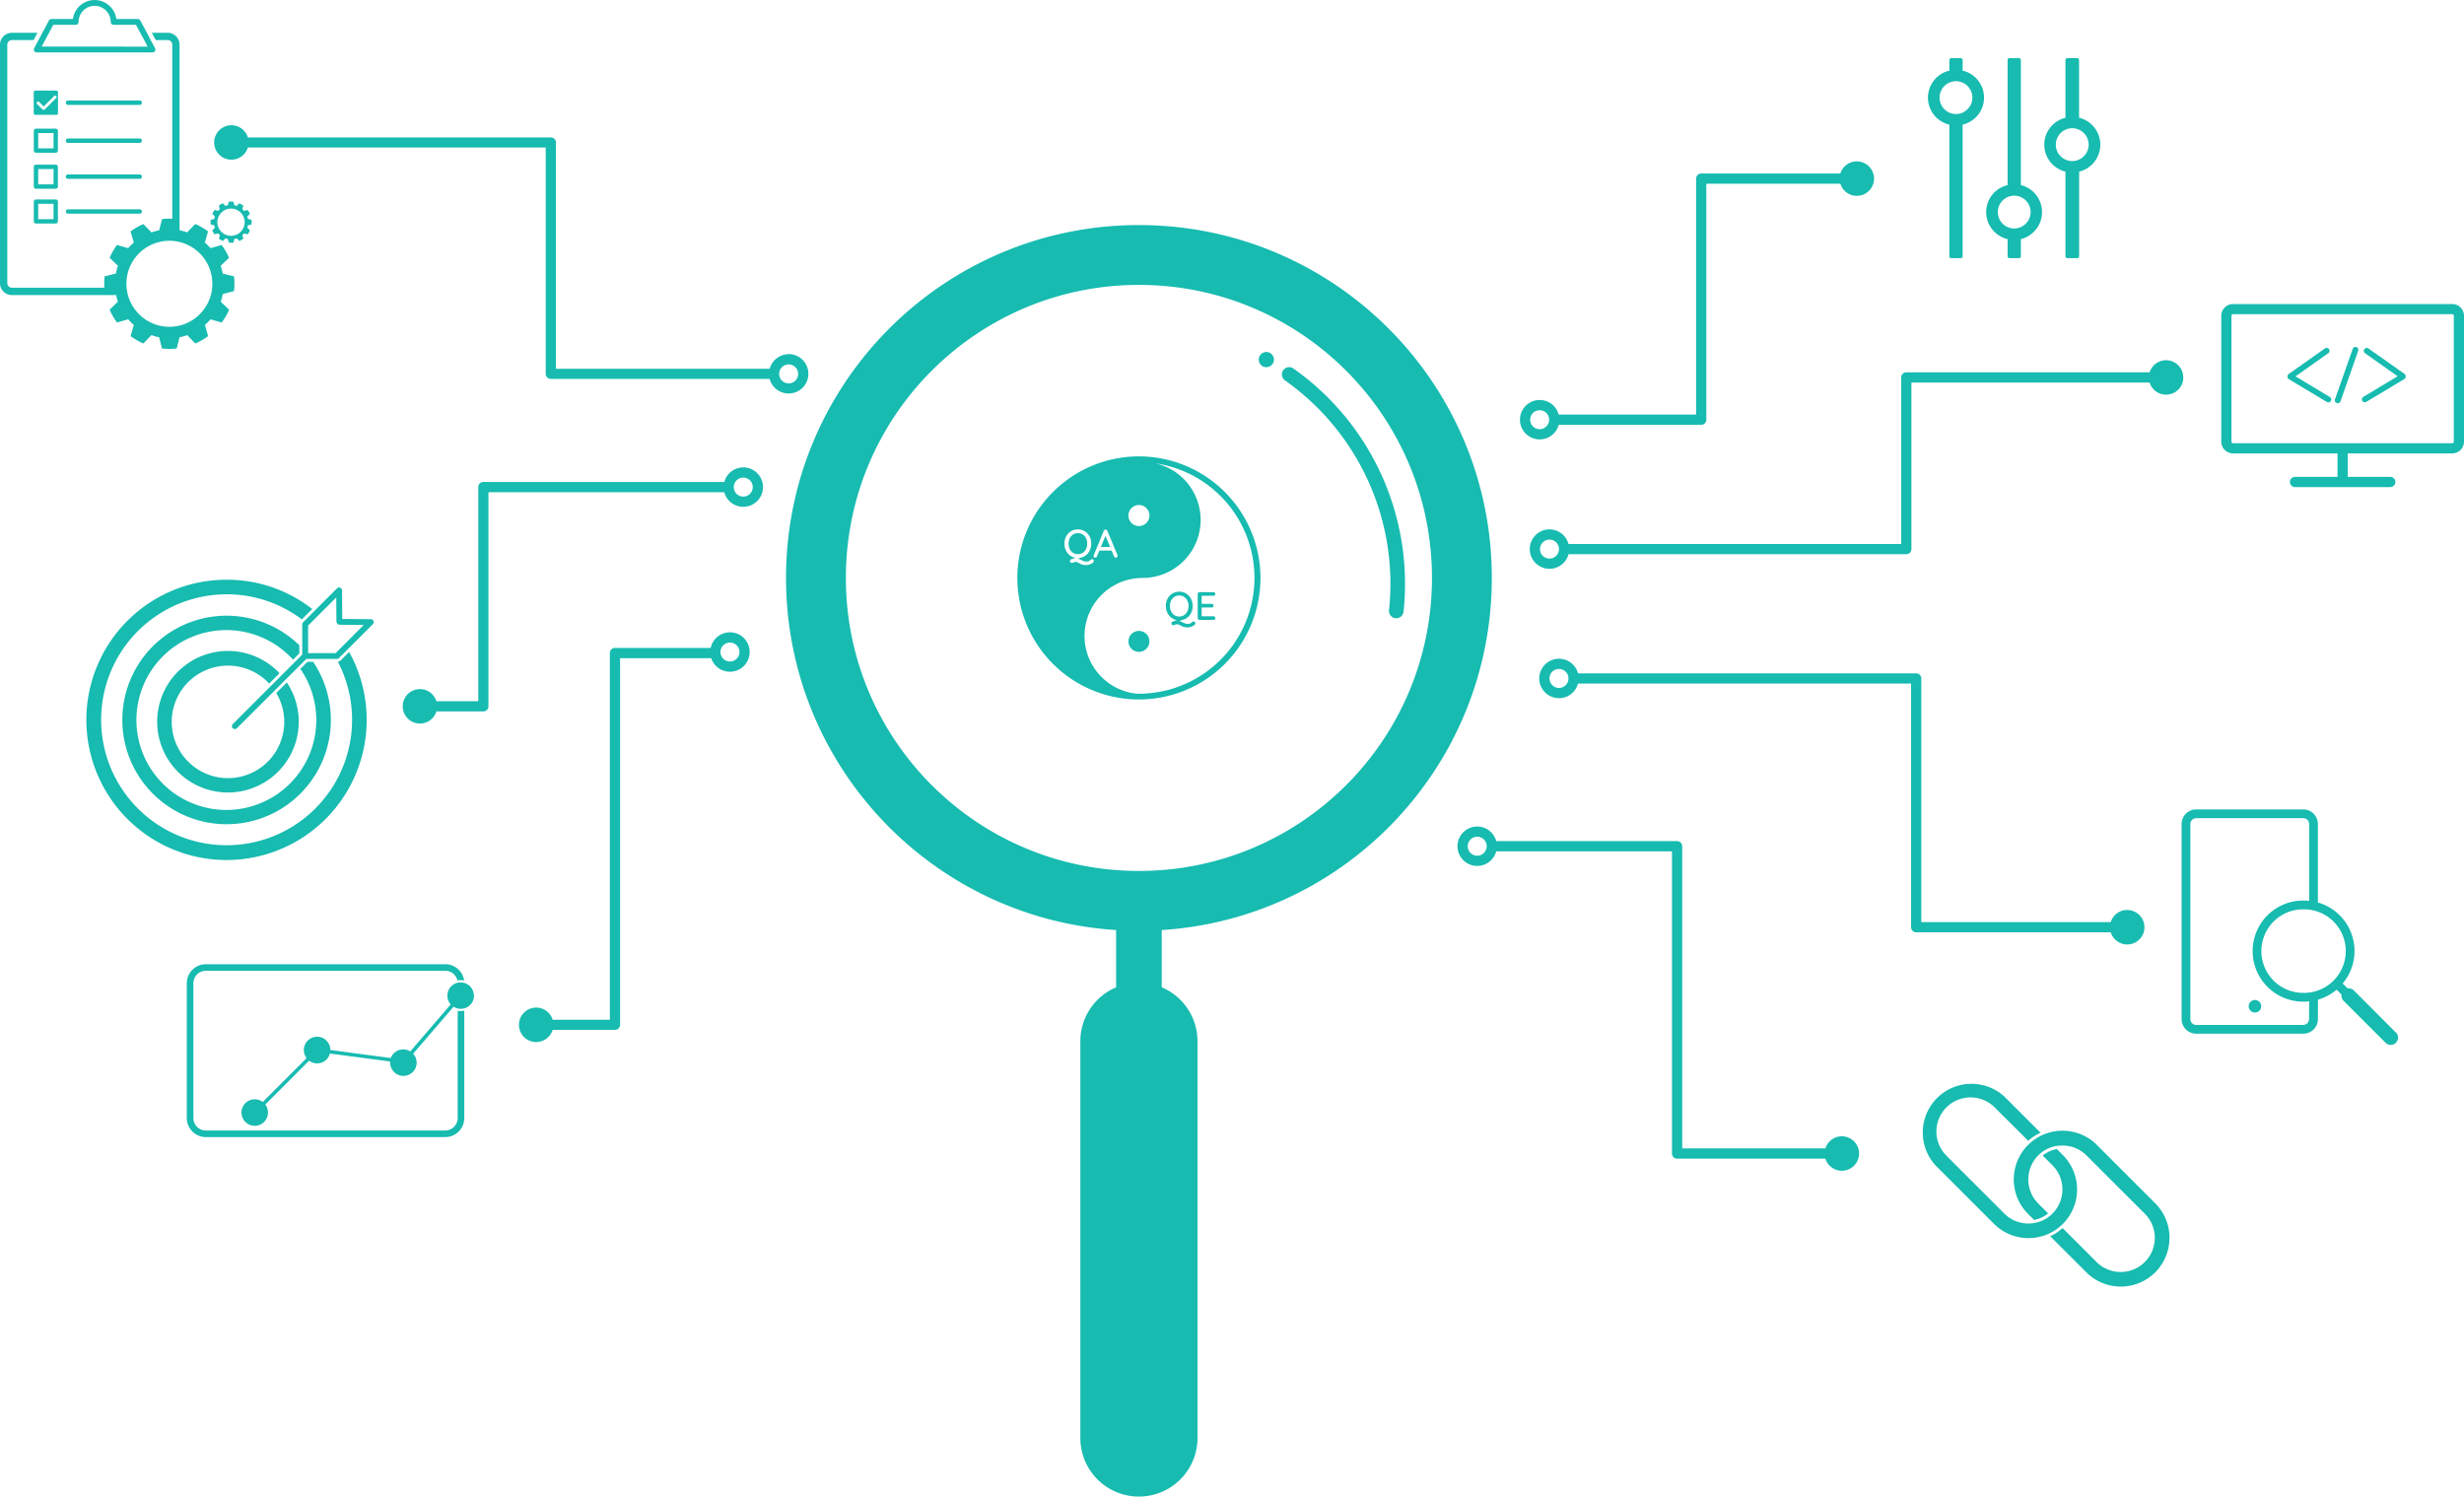 <svg xmlns="http://www.w3.org/2000/svg" viewBox="0 0 1687.73 1025.17"><defs><style>.cls-1{fill:#17BBB0;}</style></defs><title>first-qe-then-qa</title><g id="Layer_2" data-name="Layer 2"><g id="QE_QA_Testing" data-name="QE, QA Testing"><path class="cls-1" d="M1021.83,395.89c0-133.5-108.22-241.72-241.72-241.72S538.39,262.39,538.39,395.89c0,128.24,99.88,233.16,226.1,241.21v39.22a40.13,40.13,0,0,0-24.5,37V985.05a40.12,40.12,0,0,0,80.24,0V713.29a40.18,40.18,0,0,0-24.5-37V637.1C922,629.05,1021.83,524.13,1021.83,395.89ZM780.11,596.61c-110.86,0-200.72-89.87-200.72-200.72s89.86-200.73,200.72-200.73S980.83,285,980.83,395.89,891,596.61,780.11,596.61Z"/><path class="cls-1" d="M1560.72,200.88h0Z"/><path class="cls-1" d="M1596.5,274.64a2,2,0,0,1-1.71,1,1.94,1.94,0,0,1-1-.29l-26-15.6a2.19,2.19,0,0,1-.12-3.54l24.72-17.49a2,2,0,1,1,2.31,3.26l-22.37,15.83,23.48,14.12A2,2,0,0,1,1596.5,274.64Z"/><path class="cls-1" d="M1647.79,257.88a2,2,0,0,1-1,1.8l-26,15.6a1.94,1.94,0,0,1-1,.29,2,2,0,0,1-1-3.72l23.47-14.11-22.37-15.83a2,2,0,0,1,2.31-3.26L1647,256.14A2,2,0,0,1,1647.79,257.88Z"/><path class="cls-1" d="M1601.25,276.22a1.91,1.91,0,0,1-.66-.11,2,2,0,0,1-1.23-2.55L1611.49,239a2,2,0,1,1,3.78,1.32l-12.13,34.59A2,2,0,0,1,1601.25,276.22Z"/><path class="cls-1" d="M1679.65,208.27h-150.1a8.08,8.08,0,0,0-8.08,8.07V302.5a8.08,8.08,0,0,0,8.08,8.07h71.55v16.1H1572a3.5,3.5,0,0,0,0,7h65.24a3.5,3.5,0,0,0,0-7H1608.1v-16.1h71.55a8.08,8.08,0,0,0,8.08-8.07V216.34A8.08,8.08,0,0,0,1679.65,208.27Zm1.1,94.23a1.1,1.1,0,0,1-1.1,1.1h-150.1a1.1,1.1,0,0,1-1.1-1.1V216.34a1.1,1.1,0,0,1,1.1-1.1h150.1a1.1,1.1,0,0,1,1.1,1.1Z"/><path class="cls-1" d="M1483.67,246.76a11.82,11.82,0,0,0-11.28,8.3H1305.73a3.5,3.5,0,0,0-3.5,3.5V372.64H1074.36a13.5,13.5,0,1,0,0,7h231.37a3.5,3.5,0,0,0,3.5-3.5V262.06h163.16a11.8,11.8,0,1,0,11.28-15.3ZM1061.33,382.64a6.5,6.5,0,1,1,6.5-6.5A6.51,6.51,0,0,1,1061.33,382.64Z"/><path class="cls-1" d="M1261.6,778.37a11.81,11.81,0,0,0-11.28,8.3h-98.09v-207a3.5,3.5,0,0,0-3.5-3.5H1024.86a13.5,13.5,0,1,0,0,7h120.37v207a3.5,3.5,0,0,0,3.5,3.5h101.59a11.8,11.8,0,1,0,11.28-15.3Zm-249.77-192.2a6.5,6.5,0,1,1,6.5-6.5A6.51,6.51,0,0,1,1011.83,586.17Z"/><path class="cls-1" d="M500,433.14a13.54,13.54,0,0,0-13.22,10.72H421.23l-.36,0a3.5,3.5,0,0,0-3.14,3.48V698.55H379.05a2.92,2.92,0,0,0-.51,0,11.8,11.8,0,1,0,0,6.92,2.92,2.92,0,0,0,.51,0h42.18a3.5,3.5,0,0,0,3.5-3.5V450.86h62.43A13.5,13.5,0,1,0,500,433.14Zm0,20a6.5,6.5,0,1,1,6.5-6.5A6.51,6.51,0,0,1,500,453.14Z"/><path class="cls-1" d="M509.11,320.17a13.51,13.51,0,0,0-13,10h-165a3.5,3.5,0,0,0-3.5,3.5V480.34H298.91a11.8,11.8,0,1,0,0,7h32.15a3.5,3.5,0,0,0,3.5-3.5V337.17H496.07a13.5,13.5,0,1,0,13-17Zm0,20a6.5,6.5,0,1,1,6.5-6.5A6.51,6.51,0,0,1,509.11,340.17Z"/><circle class="cls-1" cx="867.38" cy="246.33" r="5.22"/><path class="cls-1" d="M1271.83,110.55a11.8,11.8,0,0,0-11.27,8.31h-95.3a3.5,3.5,0,0,0-3.5,3.5V284h-94.11a13.5,13.5,0,1,0,0,7h97.61a3.5,3.5,0,0,0,3.5-3.5V125.85h91.8a11.8,11.8,0,1,0,11.27-15.29ZM1054.61,294a6.5,6.5,0,1,1,6.5-6.5A6.51,6.51,0,0,1,1054.61,294Z"/><path class="cls-1" d="M1344.31,48.39V41.1a1.24,1.24,0,0,0-1.25-1.25h-6.58a1.24,1.24,0,0,0-1.25,1.25v7.29a19,19,0,0,0,0,37v90.2a1.24,1.24,0,0,0,1.25,1.25h6.58a1.24,1.24,0,0,0,1.25-1.25V85.38a19,19,0,0,0,0-37Zm0,28.75a11.11,11.11,0,0,1-9.08,0,11.23,11.23,0,0,1,0-20.55,11.11,11.11,0,0,1,9.08,0,11.21,11.21,0,0,1,0,20.51Z"/><path class="cls-1" d="M1384.2,126.8V41.1a1.24,1.24,0,0,0-1.25-1.25h-6.6a1.23,1.23,0,0,0-1.23,1.25v85.7a19,19,0,0,0,0,37v11.78a1.23,1.23,0,0,0,1.23,1.25h6.6a1.24,1.24,0,0,0,1.25-1.25V163.8a19.05,19.05,0,0,0,0-37Zm0,28.75a11.11,11.11,0,0,1-9.08,0,11.23,11.23,0,0,1,0-20.55,11.22,11.22,0,0,1,9.08,0,11.21,11.21,0,0,1,0,20.51Z"/><path class="cls-1" d="M1424.07,80.66V41.1a1.23,1.23,0,0,0-1.23-1.25H1416a1.24,1.24,0,0,0-1.25,1.25V80.66a19,19,0,0,0,0,36.92v58a1.24,1.24,0,0,0,1.25,1.25h6.89a1.23,1.23,0,0,0,1.23-1.25v-58a19,19,0,0,0,0-36.92Zm0,28.65a11.07,11.07,0,0,1-9.37,0,11.24,11.24,0,1,1,9.37,0Z"/><circle class="cls-1" cx="1544.54" cy="689.3" r="4.3"/><path class="cls-1" d="M1641,707.22l-28.75-28.75a5,5,0,0,0-4.25-1.41l-3.35-3.35a34.6,34.6,0,0,0-17-55.5V564.48a10,10,0,0,0-10-10H1504.3a10,10,0,0,0-10,10v133.6a10,10,0,0,0,10,10h73.38a10,10,0,0,0,10-10V684.81a34.65,34.65,0,0,0,12.81-6.85l3.34,3.34a5,5,0,0,0,1.41,4.25L1634,714.3a5,5,0,0,0,7.08-7.08Zm-59.39-9.14a4,4,0,0,1-4,4H1504.3a4,4,0,0,1-4-4V564.48a4,4,0,0,1,4-4h73.38a4,4,0,0,1,4,4v52.58a33.75,33.75,0,0,0-3.5-.18,34.63,34.63,0,1,0,0,69.25,33.75,33.75,0,0,0,3.5-.18Zm6-19.58a27.76,27.76,0,0,1-6,1.41,26.85,26.85,0,0,1-3.5.22,28.63,28.63,0,1,1,0-57.25,26.85,26.85,0,0,1,3.5.22,27.76,27.76,0,0,1,6,1.41,28.62,28.62,0,0,1,0,54Z"/><path class="cls-1" d="M1457.05,623.33a11.8,11.8,0,0,0-11.28,8.34,3,3,0,0,0-.52,0H1316V464.75a3.5,3.5,0,0,0-3.5-3.5H1080.87a13.5,13.5,0,1,0,0,7H1309V635.13a3.5,3.5,0,0,0,3.5,3.5h132.75a3,3,0,0,0,.52,0,11.8,11.8,0,1,0,11.28-15.26ZM1067.83,471.25a6.5,6.5,0,1,1,6.5-6.5A6.51,6.51,0,0,1,1067.83,471.25Z"/><path class="cls-1" d="M1413,838.35l-.06.06-.7.66a32.82,32.82,0,0,1-10,6.49l-.19.08a33.46,33.46,0,0,1-36.27-7.29l-39.9-39.9A33.37,33.37,0,0,1,1373,751.26l24.71,24.7-.09,0c-.46.22-.92.44-1.38.68l-.07,0c-.45.24-.89.48-1.33.74l0,0c-.45.26-.89.53-1.32.82s-.85.56-1.26.85q-1.43,1-2.76,2.19l-.28.24L1366,758.32a23.38,23.38,0,0,0-33.06,33.06l39.9,39.9a23.25,23.25,0,0,0,16.53,6.84,22.2,22.2,0,0,0,3.25-.23l.51-.07a23.34,23.34,0,0,0,6.41-2c.5-.24,1-.5,1.48-.78l1.07-.65a24.59,24.59,0,0,0,2-1.49c.33-.27.65-.54,1-.83h0l.41-.38.35-.34,0-.05a23.41,23.41,0,0,0,0-33.06l-6.71-6.71h0c.32-.26.65-.52,1-.76a.18.18,0,0,1,.07,0q.54-.39,1.11-.75a.24.24,0,0,1,.09-.06c.35-.22.71-.43,1.07-.62s.63-.34,1-.49c.49-.23,1-.45,1.48-.65.69-.26,1.4-.49,2.12-.69l.75-.19c.33-.09.67-.16,1-.22h0l4.12,4.13A33.4,33.4,0,0,1,1413,838.35Z"/><path class="cls-1" d="M1402.06,834.38a22.48,22.48,0,0,0,2-1.49A24.59,24.59,0,0,1,1402.06,834.38Zm0,0a22.48,22.48,0,0,0,2-1.49A24.59,24.59,0,0,1,1402.06,834.38Zm0,0a22.48,22.48,0,0,0,2-1.49A24.59,24.59,0,0,1,1402.06,834.38Zm0,0a22.48,22.48,0,0,0,2-1.49A24.59,24.59,0,0,1,1402.06,834.38Zm0,0a22.48,22.48,0,0,0,2-1.49A24.59,24.59,0,0,1,1402.06,834.38Zm0,0a22.48,22.48,0,0,0,2-1.49A24.59,24.59,0,0,1,1402.06,834.38Zm0,0a22.48,22.48,0,0,0,2-1.49A24.59,24.59,0,0,1,1402.06,834.38Zm0,0a22.48,22.48,0,0,0,2-1.49A24.59,24.59,0,0,1,1402.06,834.38Zm-5.82-43h0l.36-.34Zm5.82,43a22.48,22.48,0,0,0,2-1.49A24.59,24.59,0,0,1,1402.06,834.38Zm7.44-49.5-.12,0h.12Zm-7.44,49.5a22.48,22.48,0,0,0,2-1.49A24.59,24.59,0,0,1,1402.06,834.38Zm0,0a22.48,22.48,0,0,0,2-1.49A24.59,24.59,0,0,1,1402.06,834.38Zm0,0a22.48,22.48,0,0,0,2-1.49A24.59,24.59,0,0,1,1402.06,834.38Zm0,0a22.48,22.48,0,0,0,2-1.49A24.59,24.59,0,0,1,1402.06,834.38Zm0,0a22.48,22.48,0,0,0,2-1.49A24.59,24.59,0,0,1,1402.06,834.38Zm0,0a22.48,22.48,0,0,0,2-1.49A24.59,24.59,0,0,1,1402.06,834.38Zm-8.79,1.37h0c.34-.06.69-.14,1-.22C1394,835.62,1393.62,835.69,1393.27,835.75Zm8.79-1.37a22.48,22.48,0,0,0,2-1.49A24.59,24.59,0,0,1,1402.06,834.38Zm0,0a22.48,22.48,0,0,0,2-1.49A24.59,24.59,0,0,1,1402.06,834.38Zm0,0a22.48,22.48,0,0,0,2-1.49A24.59,24.59,0,0,1,1402.06,834.38Zm0,0a22.48,22.48,0,0,0,2-1.49A24.59,24.59,0,0,1,1402.06,834.38Zm0,0a22.48,22.48,0,0,0,2-1.49A24.59,24.59,0,0,1,1402.06,834.38Z"/><path class="cls-1" d="M1486,847.92a33.36,33.36,0,0,1-57,23.59l-24.71-24.7.09,0c.48-.22.95-.46,1.41-.7s.92-.5,1.37-.76l0,0c.42-.24.83-.49,1.23-.76a.57.57,0,0,0,.13-.08c.23-.15.46-.3.68-.46.46-.31.9-.63,1.34-1a3.81,3.81,0,0,0,.32-.24q.4-.3.78-.63l.24-.2c.23-.18.45-.37.67-.57l.22-.19,23.27,23.27a23.37,23.37,0,0,0,33.05-33.06l-39.9-39.9a23.25,23.25,0,0,0-16.53-6.83,21.13,21.13,0,0,0-3.22.23h-.13l-.13,0-.26,0a23.2,23.2,0,0,0-12,5.76l-.41.38-.36.34,0,0a23.39,23.39,0,0,0,0,33.06l6.72,6.71-.1.08c-.29.24-.59.47-.9.7l-.07.05q-.54.39-1.11.75l-.09.06c-.35.22-.7.42-1.06.62s-.63.34-.95.49l-.05,0c-.22.11-.43.21-.65.3l-.38.16-.39.16-.27.1-.38.14-.73.24-.74.22c-.25.07-.5.14-.75.19s-.68.16-1,.22h0l-4.13-4.14a33.35,33.35,0,0,1,0-47.19l.75-.72a33.37,33.37,0,0,1,46.44.72l39.9,39.91A33.13,33.13,0,0,1,1486,847.92Z"/><path class="cls-1" d="M1408.81,787c-.34.06-.68.13-1,.22q.5-.12,1-.21Zm-3,44.31-.35.34.36-.33Zm-13.23,6.56h0l.5-.08Z"/><path class="cls-1" d="M744.7,372.42a8.19,8.19,0,0,1-.81,3.68,6.41,6.41,0,0,1-2.27,2.58,6.28,6.28,0,0,1-6.61,0,6.34,6.34,0,0,1-2.27-2.58,8.83,8.83,0,0,1,0-7.39,6.31,6.31,0,0,1,2.27-2.57,6.37,6.37,0,0,1,6.61,0,6.51,6.51,0,0,1,2.27,2.59A8.19,8.19,0,0,1,744.7,372.42Z"/><polygon class="cls-1" points="760.38 374.67 754.05 374.67 757.2 367.06 760.38 374.67"/><path class="cls-1" d="M780.11,312.63a83.26,83.26,0,1,0,83.26,83.25A83.35,83.35,0,0,0,780.11,312.63Zm0,33.31a7.21,7.21,0,1,1-7.2,7.21A7.2,7.2,0,0,1,780.11,345.94Zm-31,34.52L756,363.67a1.57,1.57,0,0,1,.53-.67,1.17,1.17,0,0,1,.78-.18,1.31,1.31,0,0,1,.73.22,1.22,1.22,0,0,1,.47.63l6.9,16.58a1.7,1.7,0,0,1,.08.51,1.18,1.18,0,0,1-.37.9,1.16,1.16,0,0,1-.85.35,1.11,1.11,0,0,1-.7-.23,1.65,1.65,0,0,1-.5-.64l-1.68-4H753l-1.66,4a1.16,1.16,0,0,1-1.14.84,1.18,1.18,0,0,1-.87-.3,1.09,1.09,0,0,1-.3-.81C749.05,380.83,749.07,380.68,749.1,380.46Zm-9.92,5.33a10.1,10.1,0,0,0-1.38-.66,3.58,3.58,0,0,0-1.28-.21,1.74,1.74,0,0,0-.61.1,3.88,3.88,0,0,0-.56.23,2.81,2.81,0,0,1-1.22.32,1.18,1.18,0,0,1-.89-.39,1.28,1.28,0,0,1-.36-.88,1.07,1.07,0,0,1,.73-1.12l3-1.11a8.66,8.66,0,0,1-3.92-1.74,9.22,9.22,0,0,1-2.66-3.43,11.07,11.07,0,0,1,.23-9.46,9.16,9.16,0,0,1,3.27-3.52,9.32,9.32,0,0,1,9.46,0,9.11,9.11,0,0,1,3.28,3.52,11.1,11.1,0,0,1,.27,9.38,9.28,9.28,0,0,1-2.54,3.37,8.4,8.4,0,0,1-3.75,1.8l-2.07.76a4.7,4.7,0,0,1,1.24.31c.37.15.82.37,1.34.64s1.23.57,1.72.75a4.94,4.94,0,0,0,1.63.25,4,4,0,0,0,1.36-.21,4.78,4.78,0,0,0,1.08-.6c.15-.11.32-.24.51-.4a3.61,3.61,0,0,1,.51-.35,1.07,1.07,0,0,1,.48-.12,1.13,1.13,0,0,1,.83.37,1.17,1.17,0,0,1,.36.85,1.77,1.77,0,0,1-.87,1.36,7.07,7.07,0,0,1-2.11,1.06,7.55,7.55,0,0,1-2.29.41,9.08,9.08,0,0,1-2.69-.33A11.61,11.61,0,0,1,739.18,385.79Zm40.93,89.41c-.44,0-.87,0-1.3,0a39.74,39.74,0,0,1,3.81-79.3,39.74,39.74,0,0,0,8.74-78.51A79.32,79.32,0,0,1,780.11,475.2Z"/><circle class="cls-1" cx="780.11" cy="439.35" r="7.2"/><path class="cls-1" d="M818.34,426.09a1.12,1.12,0,0,0-.83-.37,1,1,0,0,0-.47.12,3.28,3.28,0,0,0-.52.36l-.5.39a4.17,4.17,0,0,1-1.09.6,3.69,3.69,0,0,1-1.36.22,5,5,0,0,1-1.63-.26,14,14,0,0,1-1.71-.75c-.53-.27-1-.48-1.35-.64a5,5,0,0,0-1.23-.31l2.06-.76a8.39,8.39,0,0,0,3.75-1.79,9.39,9.39,0,0,0,2.55-3.37,10.71,10.71,0,0,0,.91-4.41,10.4,10.4,0,0,0-1.19-5,9,9,0,0,0-3.27-3.52,9.32,9.32,0,0,0-9.46,0,9,9,0,0,0-3.28,3.52,10.51,10.51,0,0,0-1.18,5,10.66,10.66,0,0,0,1,4.49,9.31,9.31,0,0,0,2.67,3.42,8.42,8.42,0,0,0,3.91,1.74l-3,1.12a1.07,1.07,0,0,0-.74,1.11,1.27,1.27,0,0,0,.37.88,1.14,1.14,0,0,0,.88.4,2.77,2.77,0,0,0,1.23-.33,3.76,3.76,0,0,1,.55-.23,2.06,2.06,0,0,1,.62-.09,3.53,3.53,0,0,1,1.27.2,11.09,11.09,0,0,1,1.39.67,12,12,0,0,0,2.15.95,9.37,9.37,0,0,0,2.69.32,7.15,7.15,0,0,0,2.28-.41,7.37,7.37,0,0,0,2.12-1.05,1.79,1.79,0,0,0,.87-1.36A1.15,1.15,0,0,0,818.34,426.09Zm-13.91-4.7a6.4,6.4,0,0,1-2.27-2.58,8.76,8.76,0,0,1,0-7.4,6.3,6.3,0,0,1,2.27-2.57,6.07,6.07,0,0,1,3.3-.92,5.92,5.92,0,0,1,3.3.94,6.27,6.27,0,0,1,2.27,2.58,8.69,8.69,0,0,1,0,7.37,6.4,6.4,0,0,1-2.27,2.58,6.26,6.26,0,0,1-6.6,0Z"/><path class="cls-1" d="M831.13,422.14h-8.07v-6h6.85a1.32,1.32,0,0,0,.93-.33,1.11,1.11,0,0,0,.37-.89,1.16,1.16,0,0,0-.37-.9,1.26,1.26,0,0,0-.93-.36h-6.85v-5.54h8.07a1.33,1.33,0,0,0,.94-.34,1.17,1.17,0,0,0,.37-.88,1.27,1.27,0,0,0-.37-.93,1.33,1.33,0,0,0-.94-.35h-9.46a1.26,1.26,0,0,0-.92.38,1.22,1.22,0,0,0-.38.92v16.42a1.3,1.3,0,0,0,1.3,1.31h9.46a1.37,1.37,0,0,0,.94-.34,1.18,1.18,0,0,0,.37-.89,1.26,1.26,0,0,0-.37-.89A1.24,1.24,0,0,0,831.13,422.14Z"/><path class="cls-1" d="M956.4,423.5l-.51,0a5,5,0,0,1-4.47-5.49,170.47,170.47,0,0,0-71.25-157.41,5,5,0,1,1,5.78-8.16A180.48,180.48,0,0,1,961.37,419,5,5,0,0,1,956.4,423.5Z"/><path class="cls-1" d="M540.19,242.63a13.51,13.51,0,0,0-13,10H380.79v-155a3.5,3.5,0,0,0-3.5-3.5h-207a2.92,2.92,0,0,0-.51,0h0a11.8,11.8,0,1,0,0,6.92h0a2.92,2.92,0,0,0,.51,0h203.5v155a3.5,3.5,0,0,0,3.5,3.5H527.16a13.5,13.5,0,1,0,13-17Zm0,20a6.5,6.5,0,1,1,6.5-6.5A6.51,6.51,0,0,1,540.19,262.63Z"/><path class="cls-1" d="M160.28,199.42a45.68,45.68,0,0,0,0-10.1l-7.71-1.93a35.53,35.53,0,0,0-1.41-5.27l5.72-5.53a44.25,44.25,0,0,0-5.07-8.75L144.17,170a37.82,37.82,0,0,0-3.85-3.85l2.18-7.64a43.68,43.68,0,0,0-8.75-5.07l-5.52,5.72a35,35,0,0,0-5.23-1.4V30.6a8.16,8.16,0,0,0-8.15-8.14H104l2.68,5h8.18A3.15,3.15,0,0,1,118,30.6V149.84c-.67,0-1.34-.05-2-.05a44.21,44.21,0,0,0-5,.28L109,157.78a35.53,35.53,0,0,0-5.27,1.41l-5.53-5.72a44.25,44.25,0,0,0-8.75,5.07l2.19,7.64A36.83,36.83,0,0,0,87.79,170l-7.64-2.19a44.25,44.25,0,0,0-5.07,8.75l5.72,5.53a35.53,35.53,0,0,0-1.41,5.27l-7.71,1.93a44.21,44.21,0,0,0-.28,5.05c0,.93,0,1.84.09,2.75H8.14A3.15,3.15,0,0,1,5,194V30.6a3.15,3.15,0,0,1,3.14-3.14H23l2.66-5H8.14A8.15,8.15,0,0,0,0,30.6V194a8.15,8.15,0,0,0,8.14,8.14H79.55a35.6,35.6,0,0,0,1.25,4.5l-5.72,5.52a43.68,43.68,0,0,0,5.07,8.75l7.64-2.18a37.82,37.82,0,0,0,3.85,3.85l-2.19,7.64a44.25,44.25,0,0,0,8.75,5.07l5.53-5.72A35.53,35.53,0,0,0,109,231l1.93,7.71a45.68,45.68,0,0,0,10.1,0L123,231a35.53,35.53,0,0,0,5.27-1.41l5.52,5.72a43.68,43.68,0,0,0,8.75-5.07l-2.18-7.64a38.87,38.87,0,0,0,3.85-3.85l7.64,2.18a43.68,43.68,0,0,0,5.07-8.75l-5.72-5.52a35.53,35.53,0,0,0,1.41-5.27Zm-15-1.71q-.12,1.09-.33,2.19a28.93,28.93,0,0,1-1.11,4.16c-.25.7-.51,1.39-.81,2.06a29.49,29.49,0,0,1-3.35,5.79c-.44.59-.9,1.17-1.38,1.73a32.41,32.41,0,0,1-3,3.05c-.56.47-1.14.93-1.73,1.37a29.49,29.49,0,0,1-5.79,3.35c-.67.3-1.36.56-2.06.81a28.72,28.72,0,0,1-4.17,1.11c-.72.14-1.45.25-2.18.33a29.45,29.45,0,0,1-6.68,0q-1.11-.12-2.19-.33a29.06,29.06,0,0,1-4.17-1.11c-.7-.25-1.38-.51-2.06-.81a29.13,29.13,0,0,1-5.78-3.35c-.59-.44-1.17-.9-1.73-1.37a32.52,32.52,0,0,1-3-3.05c-.47-.56-.93-1.14-1.37-1.73a29,29,0,0,1-3.35-5.79c-.3-.67-.57-1.36-.81-2.06s-.42-1.28-.6-1.94-.37-1.47-.51-2.22-.25-1.46-.33-2.19l-.06-.59c-.09-.91-.13-1.82-.13-2.75a28.39,28.39,0,0,1,.19-3.34q.12-1.11.33-2.19a29.06,29.06,0,0,1,1.11-4.17c.24-.7.51-1.38.81-2.06a28.65,28.65,0,0,1,3.35-5.78c.44-.59.9-1.17,1.37-1.73a31.36,31.36,0,0,1,3-3c.56-.47,1.14-.93,1.73-1.37a28.65,28.65,0,0,1,5.78-3.35c.68-.3,1.36-.57,2.06-.81a29.06,29.06,0,0,1,4.17-1.11q1.08-.21,2.19-.33a28.27,28.27,0,0,1,3.34-.19c.68,0,1.35,0,2,.07q.66,0,1.32.12c.73.08,1.46.19,2.18.33.5.1,1,.2,1.5.33a26.44,26.44,0,0,1,2.67.78c.7.24,1.39.51,2.06.81a29,29,0,0,1,5.79,3.35c.59.44,1.17.9,1.73,1.37a31.26,31.26,0,0,1,3,3c.48.56.94,1.14,1.38,1.73a29.13,29.13,0,0,1,3.35,5.78c.3.68.56,1.36.81,2.06a29.06,29.06,0,0,1,1.11,4.17q.21,1.08.33,2.19a29.45,29.45,0,0,1,0,6.68Z"/><path class="cls-1" d="M106.22,33l-3-5.51L101,23.17l-.38-.71c-1.49-2.8-3-5.61-4.5-8.4A2,2,0,0,0,94.33,13H79.74l-.26-1.18a15,15,0,0,0-29.31,0L49.92,13H35.27a2,2,0,0,0-1.77,1.07l-1.91,3.59L29,22.46l-.37.7-2.29,4.3L23.44,33a2,2,0,0,0,1.77,2.93h79.24a2,2,0,0,0,1.71-1A2,2,0,0,0,106.22,33ZM28.57,31.91l2.33-4.45.37-.7,1.32-2.46,1-1.84c.4-.73.78-1.46,1.17-2.18L36.47,17H51.83a2,2,0,0,0,2-2,11,11,0,0,1,22,0,2,2,0,0,0,2,2H93.14l.42.8,2.5,4.66c.31.6.64,1.2,1,1.8l1.71,3.2.14.27,1.06,2,1.2,2.21Z"/><path class="cls-1" d="M172.26,153.77a13.86,13.86,0,0,0,.09-1.59,14,14,0,0,0-.09-1.6l-2.43-.61a11.61,11.61,0,0,0-.45-1.66l1.81-1.75a14.29,14.29,0,0,0-1.6-2.76l-2.42.69a12.66,12.66,0,0,0-1.21-1.22l.69-2.41a14.29,14.29,0,0,0-2.76-1.6l-1.75,1.81a11.61,11.61,0,0,0-1.66-.45l-.61-2.43a14.17,14.17,0,0,0-1.6-.09,13.86,13.86,0,0,0-1.59.09l-.61,2.43a11.74,11.74,0,0,0-1.67.45l-1.74-1.81a14,14,0,0,0-2.76,1.6l.69,2.41a12.77,12.77,0,0,0-1.22,1.22L147,143.8a13.79,13.79,0,0,0-1.6,2.76l1.8,1.75a11.58,11.58,0,0,0-.44,1.66l-2.44.61a14,14,0,0,0-.09,1.6,13.86,13.86,0,0,0,.09,1.59l2.44.61a11.24,11.24,0,0,0,.44,1.66l-1.8,1.75a13.52,13.52,0,0,0,1.6,2.76l2.41-.69a11.71,11.71,0,0,0,1.22,1.22l-.69,2.41a13.52,13.52,0,0,0,2.76,1.6l1.74-1.8a11.71,11.71,0,0,0,1.67.44l.61,2.44a13.86,13.86,0,0,0,1.59.09,14.17,14.17,0,0,0,1.6-.09l.61-2.44a11.58,11.58,0,0,0,1.66-.44l1.75,1.8a13.79,13.79,0,0,0,2.76-1.6l-.69-2.41a11.61,11.61,0,0,0,1.21-1.22l2.42.69a14,14,0,0,0,1.6-2.76L169.38,156a11.26,11.26,0,0,0,.45-1.66Zm-4.74-.54c0,.23-.06.46-.1.69a11.64,11.64,0,0,1-.35,1.32c-.08.22-.17.44-.26.65a9.28,9.28,0,0,1-1.06,1.83c-.14.18-.28.37-.43.54a9.67,9.67,0,0,1-1,1c-.18.15-.36.3-.55.44a9.2,9.2,0,0,1-1.83,1.06l-.65.25a8.15,8.15,0,0,1-1.31.35c-.23.05-.46.08-.69.11a9.28,9.28,0,0,1-1.06.06,9.11,9.11,0,0,1-1.05-.06c-.23,0-.47-.06-.69-.11a8.55,8.55,0,0,1-1.32-.35l-.65-.25a9.8,9.8,0,0,1-1.83-1.06c-.18-.14-.37-.29-.54-.44a8.79,8.79,0,0,1-1-1c-.15-.17-.29-.36-.43-.54a9.8,9.8,0,0,1-1.06-1.83c-.09-.21-.18-.43-.25-.65a8.55,8.55,0,0,1-.35-1.32c0-.23-.08-.46-.11-.69a9.11,9.11,0,0,1-.06-1,9.28,9.28,0,0,1,.06-1.06c0-.23.06-.46.11-.69a8.15,8.15,0,0,1,.35-1.31c.07-.23.16-.44.25-.66a9.41,9.41,0,0,1,1.06-1.82c.14-.19.28-.37.43-.55a9.77,9.77,0,0,1,1-1c.17-.15.36-.3.54-.43a9.28,9.28,0,0,1,1.83-1.06c.21-.1.43-.18.65-.26a9.86,9.86,0,0,1,1.32-.35c.22,0,.46-.08.69-.1a9.11,9.11,0,0,1,1.05-.06,9.28,9.28,0,0,1,1.06.06c.23,0,.46.06.69.1a9.34,9.34,0,0,1,1.31.35c.22.08.44.16.65.26a8.74,8.74,0,0,1,1.83,1.06c.19.13.37.28.55.43a10.87,10.87,0,0,1,1,1c.15.18.29.36.43.55a8.92,8.92,0,0,1,1.06,1.82c.09.22.18.43.26.66a10.94,10.94,0,0,1,.35,1.31c0,.23.08.46.1.69a9.28,9.28,0,0,1,.06,1.06A9.11,9.11,0,0,1,167.52,153.23Z"/><path class="cls-1" d="M38.59,62.06H24.23a1.14,1.14,0,0,0-1.13,1.13V77.55a1.13,1.13,0,0,0,1.13,1.13H38.59a1.12,1.12,0,0,0,1.13-1.13V63.19A1.13,1.13,0,0,0,38.59,62.06Zm-.05,5-7.77,7.77,0,.05-.1.1a1,1,0,0,1-.71.29,1.13,1.13,0,0,1-.36-.06,1.12,1.12,0,0,1-.35-.23L29.15,75l-3.73-3.72a1,1,0,0,1,1.42-1.42l3.08,3.08,7.21-7.2a1,1,0,0,1,1.41,1.41Z"/><path class="cls-1" d="M97.2,70.37a1.5,1.5,0,0,1-1.5,1.5H46.58a1.5,1.5,0,0,1,0-3H95.7A1.5,1.5,0,0,1,97.2,70.37Z"/><path class="cls-1" d="M38.16,88.12H24.66a1.5,1.5,0,0,0-1.5,1.5v13.5a1.5,1.5,0,0,0,1.5,1.5h13.5a1.5,1.5,0,0,0,1.5-1.5V89.62A1.5,1.5,0,0,0,38.16,88.12Zm-1.5,13.5H26.16V91.12h10.5Z"/><path class="cls-1" d="M97.2,96.37a1.5,1.5,0,0,1-1.5,1.5H46.58a1.5,1.5,0,1,1,0-3H95.7A1.5,1.5,0,0,1,97.2,96.37Z"/><path class="cls-1" d="M38.16,112.79H24.66a1.5,1.5,0,0,0-1.5,1.5v13.5a1.5,1.5,0,0,0,1.5,1.5h13.5a1.5,1.5,0,0,0,1.5-1.5v-13.5A1.5,1.5,0,0,0,38.16,112.79Zm-1.5,13.5H26.16v-10.5h10.5Z"/><path class="cls-1" d="M97.2,121a1.5,1.5,0,0,1-1.5,1.5H46.58a1.5,1.5,0,0,1,0-3H95.7A1.5,1.5,0,0,1,97.2,121Z"/><path class="cls-1" d="M38.16,136.62H24.66a1.5,1.5,0,0,0-1.5,1.5v13.5a1.5,1.5,0,0,0,1.5,1.5h13.5a1.5,1.5,0,0,0,1.5-1.5v-13.5A1.5,1.5,0,0,0,38.16,136.62Zm-1.5,13.5H26.16v-10.5h10.5Z"/><path class="cls-1" d="M97.2,144.87a1.5,1.5,0,0,1-1.5,1.5H46.58a1.5,1.5,0,1,1,0-3H95.7A1.5,1.5,0,0,1,97.2,144.87Z"/><path class="cls-1" d="M251.16,493.12a96,96,0,1,1-96-96,94.93,94.93,0,0,1,58.72,20.06l-7.13,7.13a85,85,0,0,0-51.59-17.19,85.94,85.94,0,1,0,76.25,46.18,3.94,3.94,0,0,0,2.16-1.12l5.58-5.58.21.37A96,96,0,0,1,251.16,493.12Z"/><path class="cls-1" d="M214.56,453.36h-4l-4.84,4.84a61.6,61.6,0,1,1-5-6.31l4.3-4.3V442a71.42,71.42,0,1,0,9.51,11.41Z"/><path class="cls-1" d="M196.48,467.47l-7.24,7.24a38.54,38.54,0,1,1-4.85-6.46l7.07-7.07a48.48,48.48,0,1,0,5,6.29Z"/><path class="cls-1" d="M255.81,425.39a2,2,0,0,0-1.84-1.25L234.43,424l-.16-19.55A2,2,0,0,0,233,402.6a1.93,1.93,0,0,0-.75-.15,2,2,0,0,0-1.41.58l-23.22,23.22a2,2,0,0,0-.59,1.42v20.75L159.44,496a2,2,0,0,0,0,2.83,2,2,0,0,0,2.82,0L188.15,473l7.17-7.17,9.26-9.26,5.19-5.19h21a2,2,0,0,0,1.41-.59l6-6,17.24-17.24A2,2,0,0,0,255.81,425.39Zm-25.9,22H211.05V428.49l.4-.4,7.08-7.08,11.78-11.77.13,16.45a2.06,2.06,0,0,0,.49,1.31h0l.24.26.31.29a2.05,2.05,0,0,0,1.2.42l16.44.14Z"/><path class="cls-1" d="M313.49,692.38v73.49a8.55,8.55,0,0,1-8.54,8.54H141a8.54,8.54,0,0,1-8.53-8.54V673.56A8.54,8.54,0,0,1,141,665H305a8.54,8.54,0,0,1,8.33,6.67,10.61,10.61,0,0,1,4.59,0A13.08,13.08,0,0,0,305,660.5H141a13.08,13.08,0,0,0-13.06,13.06v92.31A13.08,13.08,0,0,0,141,778.93H305A13.08,13.08,0,0,0,318,765.87V692.31A10.31,10.31,0,0,1,313.49,692.38Z"/><path class="cls-1" d="M324.66,682a9.05,9.05,0,0,1-11,8.85,9,9,0,0,1-2.46-.93l-.53-.3L283,721.81l.39.49a9,9,0,0,1,2,5.63,9.07,9.07,0,0,1-18.14,0v-.79L226,721.68l-.19.59a9.06,9.06,0,0,1-13.58,4.66l-.52-.34-30,30,.35.52a9.08,9.08,0,1,1-2.58-2.58l.51.34,30-30-.34-.52a8.93,8.93,0,0,1-1.51-5,9.07,9.07,0,0,1,18.12-.7l0,.61,41.4,5.5.23-.52a9.07,9.07,0,0,1,8.29-5.39,8.91,8.91,0,0,1,4.32,1.09l.54.29,27.66-32.18-.37-.49a9,9,0,0,1-1.9-5.55,9.07,9.07,0,1,1,18.14,0Z"/></g></g></svg>